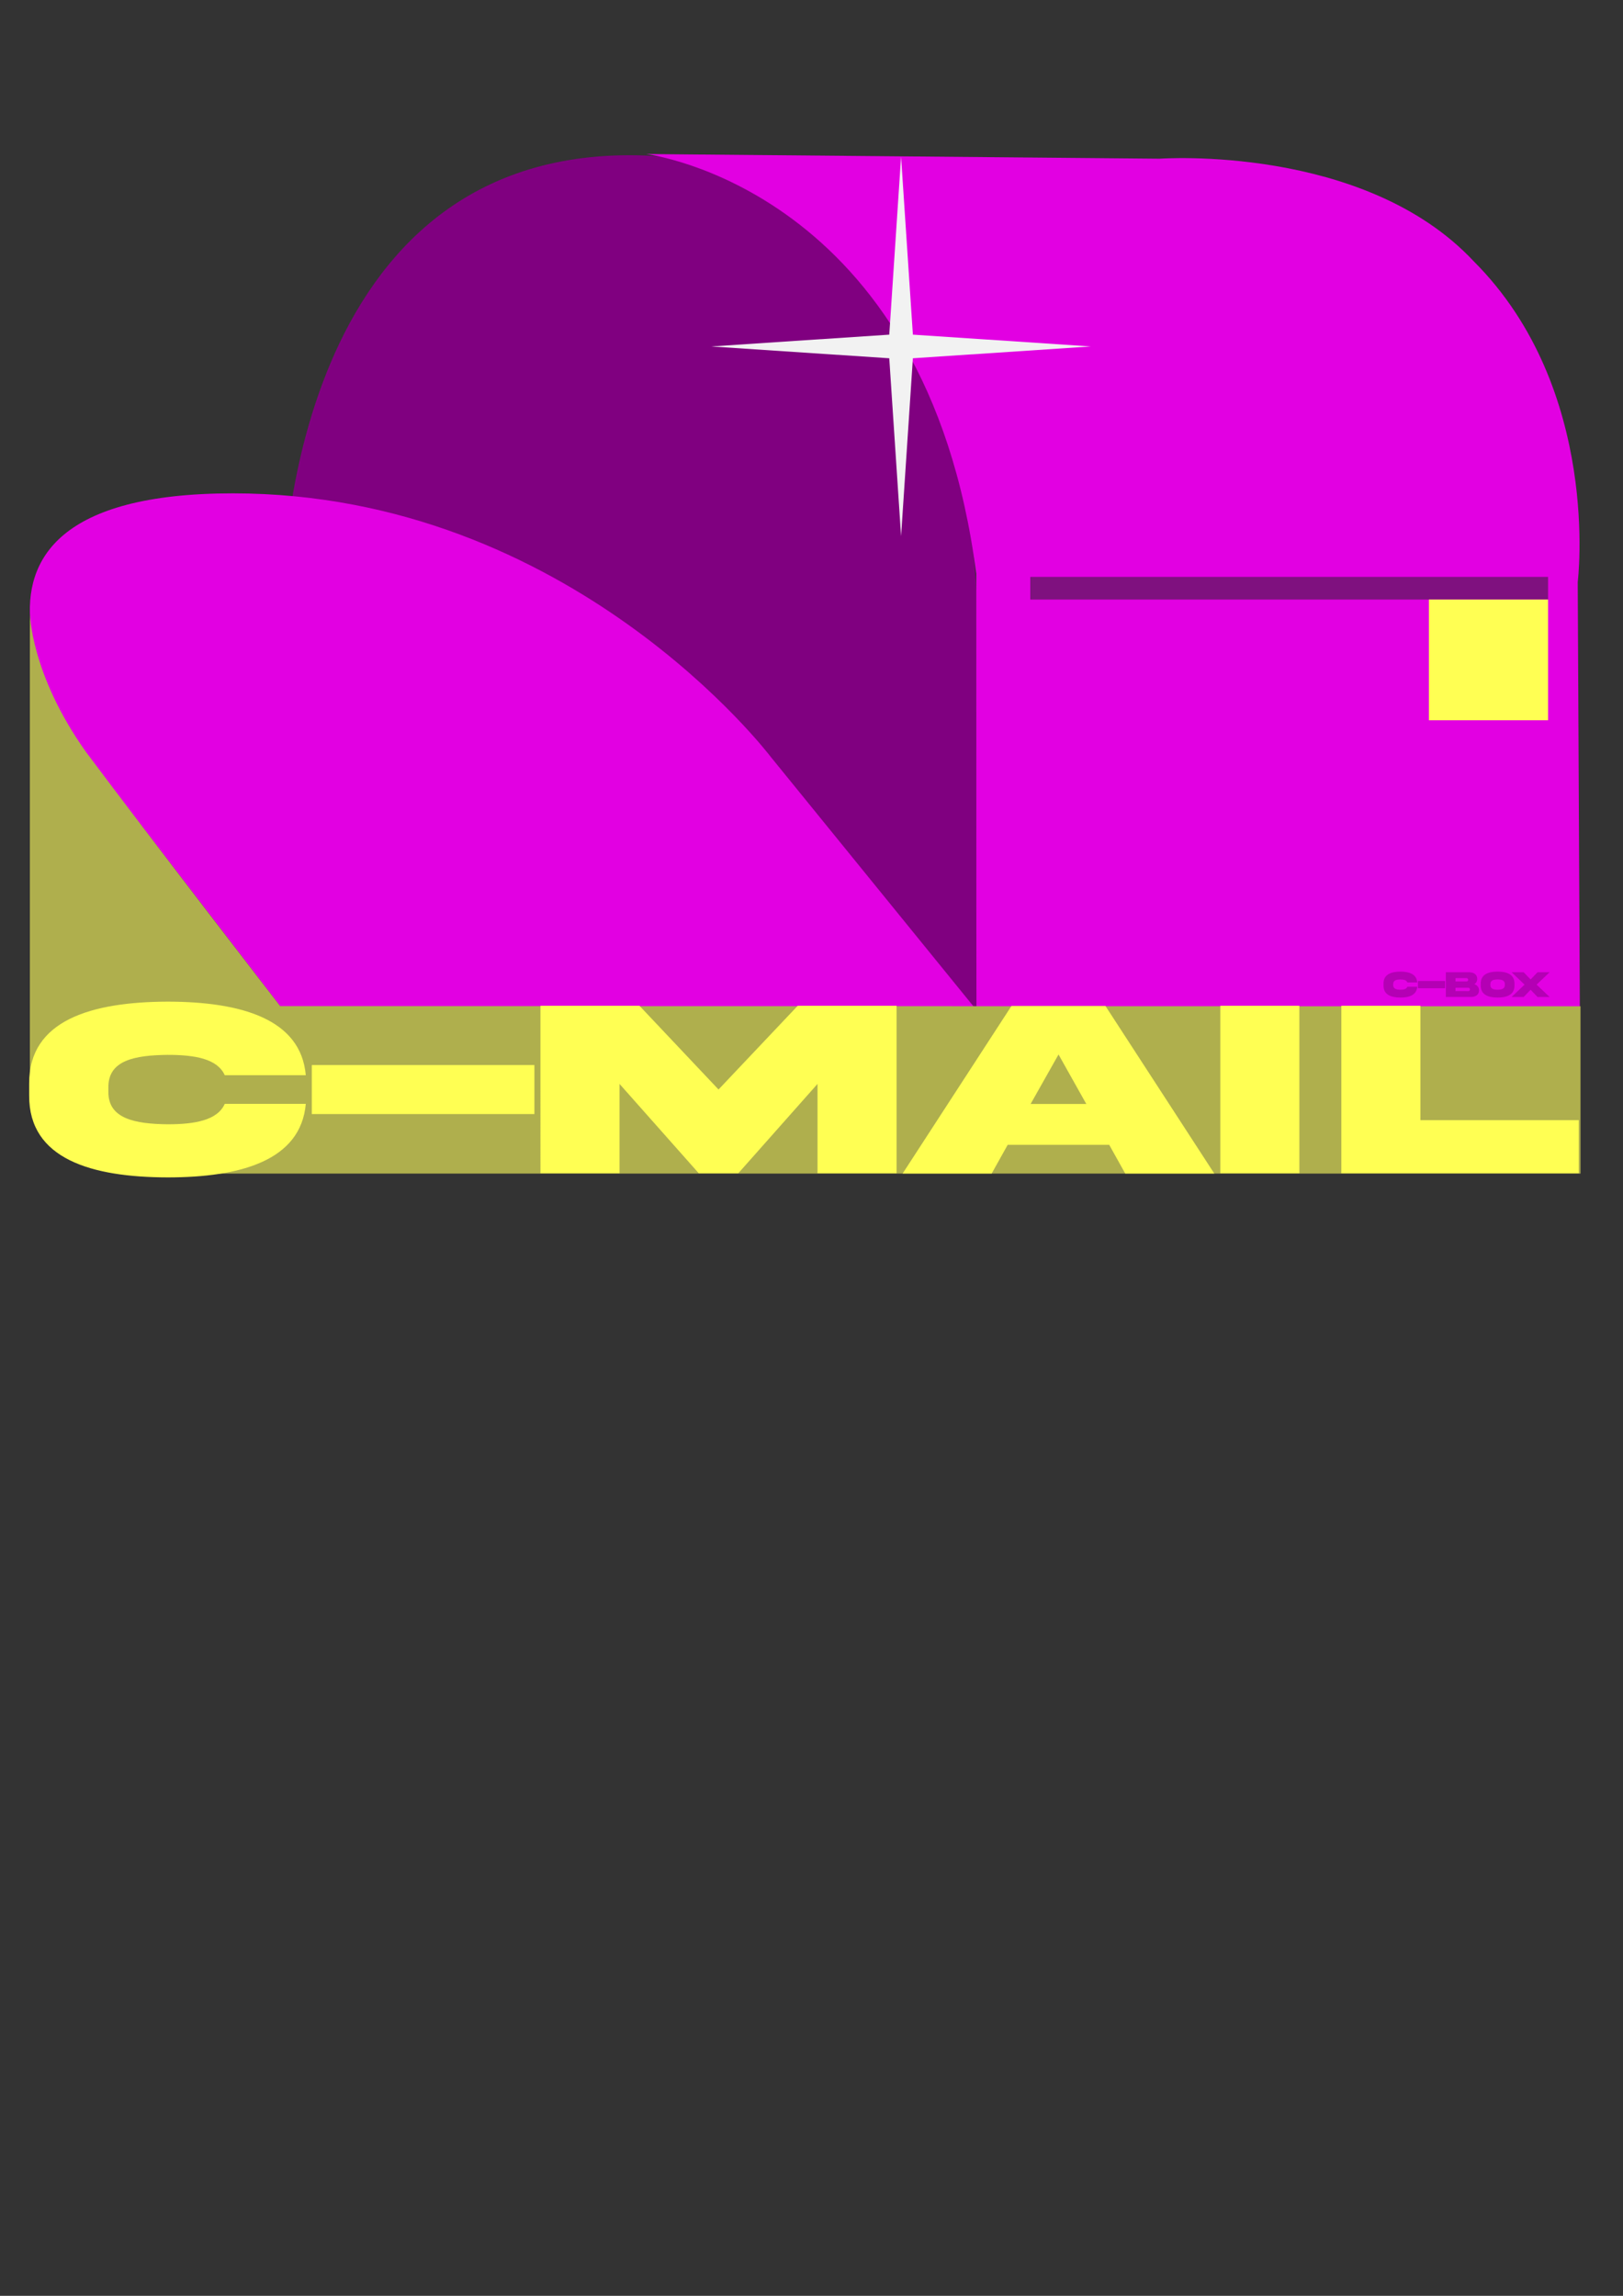 <?xml version="1.0" encoding="UTF-8" standalone="no"?>
<!-- Created with Inkscape (http://www.inkscape.org/) -->

<svg
   width="210mm"
   height="297mm"
   viewBox="0 0 210 297"
   version="1.1"
   id="svg1"
   inkscape:version="1.3.2 (091e20e, 2023-11-25, custom)"
   sodipodi:docname="C-MAIL_Logo.svg"
   xmlns:inkscape="http://www.inkscape.org/namespaces/inkscape"
   xmlns:sodipodi="http://sodipodi.sourceforge.net/DTD/sodipodi-0.dtd"
   xmlns:xlink="http://www.w3.org/1999/xlink"
   xmlns="http://www.w3.org/2000/svg"
   xmlns:svg="http://www.w3.org/2000/svg">
  <rect x="0" y="0" width="210" height="297" fill="#333333" stroke="none"/>
  <sodipodi:namedview
     id="namedview1"
     pagecolor="#505050"
     bordercolor="#eeeeee"
     borderopacity="1"
     inkscape:showpageshadow="0"
     inkscape:pageopacity="0"
     inkscape:pagecheckerboard="0"
     inkscape:deskcolor="#505050"
     inkscape:document-units="mm"
     inkscape:zoom="1"
     inkscape:cx="212.5"
     inkscape:cy="314.5"
     inkscape:window-width="1920"
     inkscape:window-height="1009"
     inkscape:window-x="-8"
     inkscape:window-y="-8"
     inkscape:window-maximized="1"
     inkscape:current-layer="layer1" />
  <defs
     id="defs1">
    <inkscape:path-effect
       effect="fillet_chamfer"
       id="path-effect11"
       is_visible="true"
       lpeversion="1"
       nodesatellites_param="F,0,0,1,0,0,0,1 @ F,0,0,1,0,0,0,1 @ F,0,0,1,0,0,0,1 @ F,0,0,1,0,0,0,1 @ F,0,0,1,0,0,0,1 @ F,0,0,1,0,0,0,1"
       radius="0"
       unit="px"
       method="auto"
       mode="F"
       chamfer_steps="1"
       flexible="false"
       use_knot_distance="true"
       apply_no_radius="true"
       apply_with_radius="true"
       only_selected="false"
       hide_knots="false" />
    <clipPath
       clipPathUnits="userSpaceOnUse"
       id="clipPath25">
      <rect
         style="fill:#ff0000;stroke:none;stroke-width:3;stroke-linecap:square;stroke-linejoin:miter;paint-order:stroke markers fill;stop-color:#000000"
         id="rect25-8"
         width="78"
         height="45.033"
         x="763.613"
         y="452.824" />
    </clipPath>
    <linearGradient
       id="linearGradient9"
       inkscape:collect="always">
      <stop
         style="stop-color:#000000;stop-opacity:1;"
         offset="0"
         id="stop10" />
      <stop
         style="stop-color:#000000;stop-opacity:0;"
         offset="1"
         id="stop11" />
    </linearGradient>
    <rect
       x="250.5"
       y="573"
       width="448.212"
       height="117.363"
       id="rect4" />
    <radialGradient
       inkscape:collect="always"
       xlink:href="#linearGradient9"
       id="radialGradient11"
       cx="351.82"
       cy="633.333"
       fx="351.82"
       fy="633.333"
       r="100.227"
       gradientTransform="matrix(-0.443,0.897,-1.771,-0.874,1629.072,871.469)"
       gradientUnits="userSpaceOnUse" />
    <rect
       x="250.5"
       y="573"
       width="80.712"
       height="28.863"
       id="rect4-6" />
  </defs>
  <g
     inkscape:label="Layer 1"
     inkscape:groupmode="layer"
     id="layer1">
    <path
       id="path1-8"
       style="fill:#800080;stroke-width:0.4"
       inkscape:transform-center-y="-4.9667393"
       d="m 81.48,20.081 c 43.825,0 44.837,56.427 44.837,56.427 l 0.024,54.15 H 36.622 l -5.12e-4,-54.15 c 0,0 -0.019,-56.427 44.859,-56.427 z"
       sodipodi:nodetypes="sccccs"
       inkscape:label="boxhole"
       inkscape:transform-center-x="2.7183686e-06" />
    <path
       id="rect1"
       style="fill:#e200e2;fill-opacity:1;stroke-width:0.402"
       d="m 83.606,19.928 66.44,0.602 c 0,0 26.447,-1.916 40.656,13.288 16.551,16.554 13.441,41.487 13.441,41.487 l 0.274,55.353 -78.076,1.2e-4 c 0,0 -0.024,-18.579 -0.024,-56.422 C 119.91,24.322 83.606,19.928 83.606,19.928 Z"
       sodipodi:nodetypes="ccccccccc"
       inkscape:label="boxside" />
    <path
       id="path1"
       style="fill:#e200e2;fill-opacity:1;stroke-width:0.311"
       inkscape:transform-center-y="-3.0018944"
       d="m 30.136,63.823 c 43.821,0 69.601,34.104 69.601,34.104 l 26.604,32.731 H 36.622 L 11.47,97.927 c 0,0 -26.209,-34.104 18.666,-34.104 z"
       sodipodi:nodetypes="sccccs"
       inkscape:transform-center-x="-6.9854101"
       inkscape:label="Door" />
    <path
       sodipodi:type="star"
       style="fill:#f2f2f2;stroke-width:0.265"
       id="path2"
       inkscape:flatsided="false"
       sodipodi:sides="4"
       sodipodi:cx="88.305847"
       sodipodi:cy="86.996231"
       sodipodi:r1="22.478687"
       sodipodi:r2="1.9789261"
       sodipodi:arg1="-1.5707963"
       sodipodi:arg2="-0.78539814"
       inkscape:rounded="0"
       inkscape:randomized="0"
       d="M 88.306,64.518 89.705,85.597 110.785,86.996 89.705,88.396 88.306,109.475 86.907,88.396 65.827,86.996 86.907,85.597 Z"
       inkscape:transform-center-x="2.1605791e-06"
       inkscape:transform-center-y="-1.5842571e-06"
       inkscape:label="bling"
       transform="matrix(1.092,0,0,1.092,20.16,-50.18)" />
    <path
       d="m 262.26,584.574 c -0.352,0.967 -1.45,1.201 -2.769,1.201 -1.567,-0.022 -2.9,-0.315 -2.878,-1.919 v -0.242 c -0.022,-1.619 1.311,-1.897 2.878,-1.919 1.318,0 2.41,0.227 2.769,1.194 h 3.933 c -0.242,-3.318 -3.157,-4.314 -6.702,-4.321 -3.691,0.015 -6.738,1.084 -6.724,4.805 v 0.718 c -0.015,3.728 3.032,4.797 6.724,4.805 3.545,0 6.46,-0.996 6.702,-4.321 z m 4.226,-2.278 v 2.878 h 10.803 v -2.878 z m 14.934,4.028 v -1.318 h 5.164 c 0.33,0 0.601,0.33 0.601,0.659 0,0.33 -0.271,0.659 -0.601,0.659 z m 4.446,-5.164 c 0.33,0 0.601,0.33 0.601,0.659 0,0.33 -0.271,0.667 -0.601,0.667 h -4.446 v -1.326 z m 3.062,2.417 c 0.703,-0.447 1.143,-1.172 1.143,-2.117 0.022,-1.714 -1.421,-2.644 -3.127,-2.637 h -9.36 v 9.844 h 10.085 c 1.692,0 3.142,-0.923 3.12,-2.644 0,-1.238 -0.747,-2.087 -1.86,-2.446 z m 9.265,-5.01 c -3.706,0.007 -6.738,1.077 -6.724,4.805 v 0.718 c -0.015,3.721 3.018,4.797 6.724,4.805 3.699,-0.007 6.731,-1.084 6.716,-4.805 v -0.718 c 0,-3.721 -3.01,-4.805 -6.716,-4.805 z m 2.878,5.281 c 0.022,1.611 -1.311,1.904 -2.878,1.926 -1.575,-0.022 -2.908,-0.315 -2.886,-1.926 v -0.242 c -0.022,-1.604 1.311,-1.897 2.886,-1.919 1.567,0.022 2.9,0.315 2.878,1.919 z m 10.254,-2.153 -2.761,-2.871 h -4.805 l 5.164,4.922 -5.164,4.922 h 4.805 l 2.761,-2.878 2.761,2.878 h 4.797 l -5.164,-4.922 5.164,-4.922 h -4.797 z"
       id="text3-2"
       style="font-size:15px;font-family:'Akira Expanded';-inkscape-font-specification:'Akira Expanded, ';white-space:pre;shape-padding:2.121;fill:#b400b4"
       inkscape:label="detail tag"
       transform="matrix(0.325,0,0,0.325,96.864,-62.341)"
       aria-label="C-Box&#10;" />
    <g
       id="g11"
       inkscape:label="flag thingy">
      <path
         id="rect3"
         style="fill:#7f117f;fill-opacity:1;stroke-width:0.405"
         d="m 133.306,74.631 h 66.998 v 2.932 h -66.998 z"
         sodipodi:nodetypes="ccccc"
         inkscape:label="flagthingy" />
      <rect
         style="fill:#ffff53;fill-opacity:1;stroke-width:0.338"
         id="rect2"
         width="15.42"
         height="15.614"
         x="184.885"
         y="77.562" />
    </g>
    <path
       id="rect10"
       style="fill:#afaf4d;fill-opacity:1;stroke-width:1.246;stroke-linecap:round;stroke-dasharray:1.246, 3.737;stroke-dashoffset:1.246"
       d="m 3.866,79.263 c 0,0 0.036,7.871 7.263,18.021 8.386,11.221 25.122,32.869 25.122,32.869 l 168.25,0.021 v 21.648 H 21.163 L 3.866,141.109 Z"
       sodipodi:nodetypes="cccccccc" />
    <path
       d="m 307.883,629.318 c -2.016,5.543 -8.314,6.887 -15.873,6.887 -8.986,-0.126 -16.629,-1.806 -16.503,-11.002 V 623.817 c -0.126,-9.28 7.517,-10.876 16.503,-11.002 7.559,0 13.815,1.302 15.873,6.845 h 22.55 c -1.386,-19.022 -18.099,-24.733 -38.423,-24.775 -21.164,0.084 -38.633,6.215 -38.549,27.547 v 4.115 c -0.084,21.374 17.385,27.505 38.549,27.547 20.324,0 37.037,-5.711 38.423,-24.775 z m 24.229,-13.06 v 16.503 h 61.938 v -16.503 z m 63.618,36.449 h 22.004 v -30.108 l 22.046,30.108 h 11.002 l 22.046,-30.108 v 30.108 h 22.004 v -56.438 h -27.505 l -22.046,28.219 -22.004,-28.219 h -27.547 z m 144.159,-40.019 7.727,16.671 h -15.495 z m -43.378,40.103 h 24.775 l 4.451,-9.658 h 28.261 l 4.451,9.658 h 24.775 l -30.276,-56.438 h -26.161 z m 88.394,-56.521 v 56.438 h 22.004 v -56.438 z m 33.678,0 v 56.438 h 66.054 v -17.889 h -44.05 v -38.549 z"
       id="text3"
       style="font-size:86px;font-family:'Akira Expanded';-inkscape-font-specification:'Akira Expanded, ';white-space:pre;shape-padding:2.121;fill:#ffff53;stroke-width:4.351;stroke-linecap:round;stroke-dasharray:4.351, 13.054;stroke-dashoffset:4.351"
       inkscape:label="C-Mail"
       transform="matrix(0.465,0,0,0.384,-114.085,-98.858)"
       aria-label="C-MAIL" />
  </g>
</svg>
